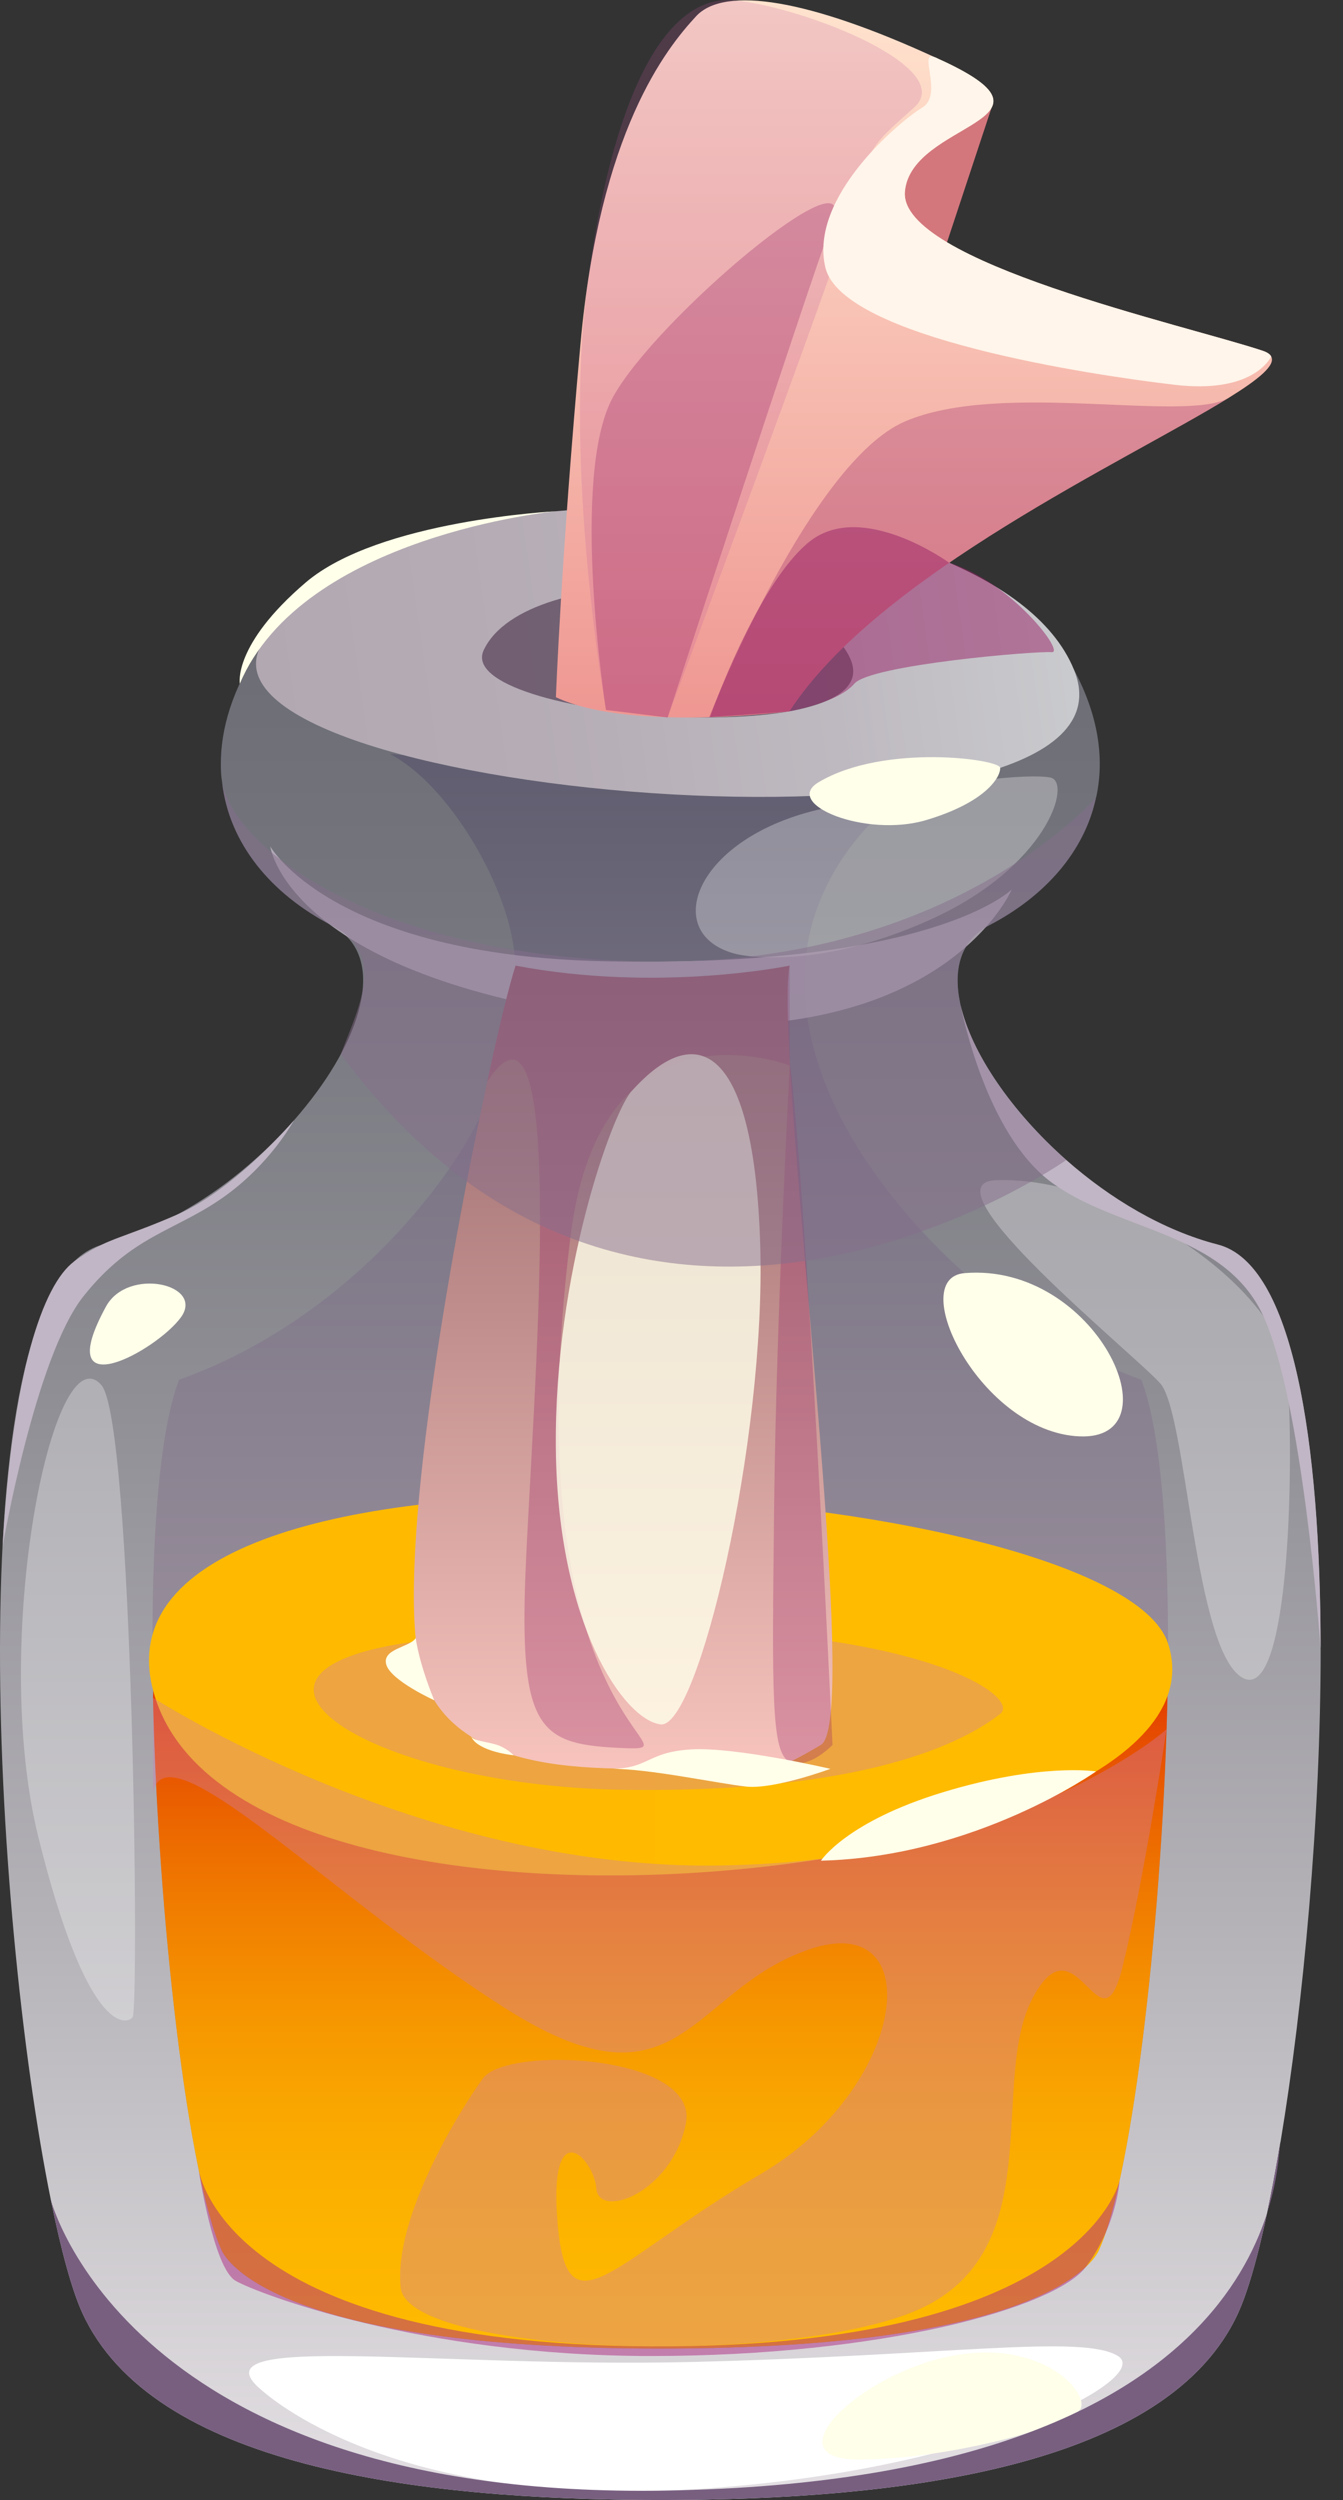 <svg width="43" height="80" viewBox="0 0 43 80" fill="none" xmlns="http://www.w3.org/2000/svg">
<rect x="0" y="0" width="43" height="80" fill="#333333" stroke="none"/>
<g id="Molotov">
<g id="layer1">
<path id="Vector" d="M31.749 3.443L30.206 8.102C30.206 8.102 27.114 8.638 27.318 6.571C27.52 4.504 31.749 3.443 31.749 3.443Z" fill="#D3777D"/>
<path id="Vector_2" d="M42.285 52.77V52.778C42.285 58.159 41.731 64.154 41.003 68.518V68.526C41.003 68.534 40.995 68.542 40.995 68.55C40.579 71.047 40.105 73.002 39.648 74.003C37.419 78.907 28.988 79.998 21.144 79.998C13.3 79.998 4.868 78.907 2.632 74.003C2.298 73.268 1.955 72.007 1.629 70.399C-0.216 61.318 -1.417 41.037 3.293 39.825C5.816 39.179 8.224 37.353 9.791 35.398C11.685 33.055 12.37 30.526 10.607 29.604C8.671 28.594 7.334 26.986 7.112 25.031C7.08 24.853 7.071 24.659 7.071 24.473C7.063 23.309 7.447 22.048 8.319 20.724L21.142 20.069L33.965 20.724C35.099 22.453 35.409 24.085 35.099 25.507C35.099 25.507 35.099 25.515 35.091 25.523C34.723 27.252 33.45 28.682 31.679 29.603C30.765 30.079 30.512 30.993 30.741 32.092C30.741 32.092 30.741 32.108 30.749 32.141C31.092 33.684 32.382 35.567 34.137 37.118C35.54 38.354 37.238 39.373 38.993 39.825C41.417 40.448 42.274 46.152 42.282 52.768L42.285 52.77Z" fill="url(#paint0_linear_34_21740)"/>
<path id="Vector_3" d="M37.387 53.951C37.257 61.118 36.277 69.609 35.183 72.008C35.036 72.34 33.404 75.152 21.143 75.152C8.883 75.152 7.243 72.332 7.096 72.008C6.027 69.648 5.056 61.408 4.9 54.321C4.81 49.934 5.03 45.983 5.733 44.149C8.679 43.107 11.495 41.062 13.626 38.412C15.943 35.545 16.923 32.507 16.369 29.88C15.953 27.908 14.295 25.089 12.492 24.127L21.143 24.927L29.608 25.032C27.634 26.082 26.09 28.264 25.821 30.47C25.218 35.318 29.543 39.551 30.881 40.739C32.146 41.854 34.097 43.276 36.546 44.149C37.223 45.936 37.453 49.716 37.387 53.951Z" fill="url(#paint1_linear_34_21740)"/>
<path id="Vector_4" d="M8.32 20.724C6.013 25.616 37.122 28.119 34.385 21.427C31.756 14.998 11.357 14.282 8.32 20.724Z" fill="url(#paint2_linear_34_21740)"/>
<path id="Vector_5" d="M15.488 20.802C14.448 23.008 28.476 24.137 27.242 21.119C26.057 18.22 16.858 17.897 15.488 20.802Z" fill="url(#paint3_linear_34_21740)"/>
<g id="Vector_6" style="mix-blend-mode:multiply" opacity="0.8">
<path d="M8.653 27.085C8.653 27.085 9.195 31.219 19.635 32.595C30.075 33.973 32.394 28.461 32.394 28.461C32.394 28.461 29.881 30.987 19.326 30.758C10.62 30.569 8.653 27.085 8.653 27.085Z" fill="#C1B6C5"/>
</g>
<path id="Vector_7" d="M37.387 53.951C37.256 61.118 36.277 69.609 35.183 72.008C35.036 72.34 33.404 75.152 21.143 75.152C8.883 75.152 7.242 72.332 7.096 72.008C6.027 69.648 5.056 61.408 4.899 54.321L4.907 54.112L37.385 53.949L37.387 53.951Z" fill="url(#paint4_linear_34_21740)"/>
<path id="Vector_8" d="M4.907 54.108C2.397 44.712 35.663 47.381 37.393 52.576C39.922 60.175 7.525 63.91 4.907 54.108Z" fill="url(#paint5_linear_34_21740)"/>
<g id="Vector_9" style="mix-blend-mode:soft-light">
<path d="M8.345 76.457C6.171 74.599 13.989 75.778 22.136 75.581C30.281 75.385 34.664 74.682 35.798 75.392C36.932 76.1 31.313 79.163 21.88 79.672C12.446 80.183 8.577 76.654 8.346 76.457H8.345Z" fill="white"/>
</g>
<g id="Vector_10" style="mix-blend-mode:soft-light" opacity="0.3">
<path d="M31.886 37.766C29.521 37.857 36.299 43.312 37.15 44.269C38 45.226 38.233 52.805 39.779 53.684C41.326 54.564 41.442 46.527 41.209 43.886C40.977 41.245 35.786 37.616 31.886 37.766Z" fill="white"/>
</g>
<g id="Vector_11" style="mix-blend-mode:soft-light" opacity="0.3">
<path d="M3.248 44.323C1.706 42.549 -0.324 52.497 1.225 58.775C2.777 65.051 4.027 64.815 4.245 64.551C4.462 64.287 4.26 45.488 3.248 44.324V44.323Z" fill="white"/>
</g>
<g id="Vector_12" style="mix-blend-mode:color-burn" opacity="0.36">
<path d="M14.042 52.444C5.79 53.229 11.586 57.145 19.954 57.271C28.322 57.397 31.192 55.482 32.025 54.842C32.858 54.202 28.083 51.108 14.042 52.444Z" fill="#CC7CB3"/>
</g>
<g id="Vector_13" style="mix-blend-mode:soft-light" opacity="0.3">
<path d="M23.579 30.53C21.104 29.918 22.228 26.768 26.363 25.871C30.497 24.974 32.936 24.742 33.632 24.881C34.328 25.018 33.554 27.733 29.765 29.437C25.976 31.141 23.579 30.53 23.579 30.53Z" fill="white"/>
</g>
<path id="Vector_14" d="M26.207 25.032C25.041 25.729 27.715 26.817 29.649 26.243C31.582 25.669 32.041 24.851 32.023 24.57C32.006 24.291 28.295 23.784 26.207 25.032Z" fill="#FFFFEA"/>
<path id="Vector_15" d="M30.881 40.739C28.975 40.899 31.392 45.819 34.556 45.962C37.717 46.106 35.092 40.386 30.881 40.739Z" fill="#FFFFEA"/>
<g id="Vector_16" style="mix-blend-mode:color-burn" opacity="0.36">
<path d="M4.901 57.345C5.357 55.204 10.665 60.783 16.233 64.296C21.801 67.807 22.083 63.673 25.924 62.373C29.766 61.072 29.07 66.812 24.352 69.568C19.635 72.324 18.166 74.774 17.856 71.176C17.545 67.578 19.015 69.034 19.093 70.028C19.171 71.023 21.498 70.181 21.959 67.962C22.419 65.742 16.231 65.441 15.459 66.51C14.685 67.578 12.6 70.963 12.829 73.2C13.059 75.437 26.104 75.769 29.815 73.702C33.528 71.635 31.677 66.506 33.079 63.904C34.48 61.301 35.234 65.817 35.939 62.947C36.645 60.076 37.35 55.338 37.35 55.338C37.35 55.338 32.625 59.541 23.035 59.694C13.446 59.847 4.899 54.323 4.899 54.323V57.347L4.901 57.345Z" fill="#CC7CB3"/>
</g>
<path id="Vector_17" d="M26.285 59.54C26.285 59.54 27.093 58.288 30.208 57.345C33.323 56.401 35.094 56.683 35.094 56.683C35.094 56.683 31.24 59.418 26.285 59.54Z" fill="#FFFFEA"/>
<path id="Vector_18" d="M39.346 12.727C36.123 14.723 28.123 18.384 25.275 22.762C25.275 22.762 24.157 22.907 22.736 22.948H22.704C21.072 22.997 19.04 22.899 17.799 22.31C17.799 22.31 17.963 17.881 18.582 11.039C19.194 4.195 21.341 1.545 22.281 0.527C23.195 -0.475 25.937 -0.006 29.937 1.835H29.945C30.026 1.876 30.117 1.915 30.206 1.956C34.352 3.896 29.161 3.896 28.973 6.134C28.785 8.381 37.961 10.4 40.432 11.225C40.579 11.274 40.67 11.338 40.702 11.411C40.848 11.685 40.31 12.13 39.346 12.727Z" fill="url(#paint6_linear_34_21740)"/>
<g id="Vector_19" style="mix-blend-mode:multiply" opacity="0.2">
<path d="M21.376 22.959C21.376 22.959 26.779 8.485 27.32 6.571C27.862 4.657 27.854 4.701 29.265 3.443C30.674 2.185 25.81 0.24 23.526 0.011C21.244 -0.219 19.576 3.243 18.804 9.138C18.03 15.032 19.403 22.718 19.403 22.718L21.376 22.959Z" fill="#BE579D"/>
</g>
<g id="Vector_20" style="mix-blend-mode:multiply" opacity="0.3">
<path d="M21.376 22.959C21.376 22.959 25.781 9.443 26.655 7.083C27.531 4.723 21.04 10.158 19.633 12.694C18.229 15.231 19.401 22.718 19.401 22.718L21.374 22.959H21.376Z" fill="#972066"/>
</g>
<g id="Vector_21" style="mix-blend-mode:multiply" opacity="0.3">
<path d="M39.346 12.727C36.123 14.723 28.122 18.384 25.275 22.762C23.771 22.959 22.892 22.891 22.736 22.948H22.728C22.712 22.956 22.704 22.956 22.704 22.956V22.948C22.843 22.617 25.961 14.788 28.973 13.487C32.05 12.163 37.951 13.544 39.348 12.727H39.346Z" fill="#972066"/>
</g>
<path id="Vector_22" d="M40.702 11.409C40.571 11.652 39.91 12.581 37.617 12.314C34.989 12.007 26.965 10.815 26.427 8.561C25.888 6.298 28.833 3.862 29.528 3.443C30.222 3.024 29.365 1.576 29.935 1.835H29.943C30.024 1.876 30.115 1.915 30.204 1.956C34.35 3.896 29.16 3.896 28.972 6.134C28.784 8.381 37.959 10.4 40.431 11.225C40.578 11.274 40.668 11.338 40.7 11.411L40.702 11.409Z" fill="#FFF5EA"/>
<path id="Vector_23" d="M26.286 55.833C24.915 56.65 24.147 56.965 22.702 56.64C21.258 56.325 14.368 57.634 13.422 53.191C12.704 49.822 14.393 40.175 15.601 34.616V34.608C15.976 32.855 16.311 31.513 16.507 30.9C21.102 31.772 25.281 30.9 25.281 30.9C25.184 31.409 25.208 32.516 25.289 34.003C25.665 40.733 27.402 55.171 26.284 55.835L26.286 55.833Z" fill="url(#paint7_linear_34_21740)"/>
<g id="Vector_24" style="mix-blend-mode:multiply" opacity="0.3">
<path d="M25.291 34.001V34.097C25.291 34.097 19.239 31.718 18.269 39.543C16.31 55.33 22.598 56.043 19.953 55.937C17.307 55.824 16.622 55.428 16.826 50.314C17.03 45.191 18.271 30.55 15.602 34.607C15.977 32.853 16.312 31.512 16.508 30.899C21.103 31.77 25.282 30.899 25.282 30.899L25.29 34.001H25.291Z" fill="#972066"/>
</g>
<g id="Vector_25" style="mix-blend-mode:soft-light" opacity="0.8">
<path d="M20.223 34.914C19.608 35.6 17.74 40.736 17.797 46.35C17.856 51.964 19.962 55.026 21.151 55.179C22.341 55.332 24.534 46.147 24.34 39.819C24.146 33.49 22.332 32.562 20.223 34.916V34.914Z" fill="#FFFFEA"/>
</g>
<g id="Vector_26" style="mix-blend-mode:multiply" opacity="0.3">
<path d="M25.291 34.001C25.291 34.001 24.851 42.18 24.786 48.198C24.72 54.217 24.684 56.12 25.291 56.376C25.897 56.631 26.655 55.835 26.655 55.835C26.655 55.835 25.841 38.313 25.291 34V34.001Z" fill="#972066"/>
</g>
<g id="Vector_27" style="mix-blend-mode:multiply">
<path d="M0.082 49.495C0.082 49.495 1.128 43.416 2.675 41.476C4.221 39.535 5.574 39.409 7.114 38.337C8.655 37.265 9.409 35.852 9.409 35.852C9.409 35.852 7.531 38.05 5.695 38.855C3.858 39.661 3.392 39.611 2.375 40.364C1.359 41.118 0.402 43.968 0.082 49.495Z" fill="#C1B6C5"/>
</g>
<path id="Vector_28" d="M3.394 41.807C1.596 45.102 5.019 43.218 5.791 42.155C6.565 41.093 4.09 40.531 3.394 41.807Z" fill="#FFFFEA"/>
<path id="Vector_29" d="M7.679 21.879C7.679 21.879 7.444 20.642 9.788 18.639C12.134 16.639 17.798 16.36 17.798 16.36C17.798 16.36 9.694 17.132 7.679 21.879Z" fill="#FFFFEA"/>
<g id="Vector_30" style="mix-blend-mode:multiply">
<path d="M42.285 52.77C42.261 52.439 41.697 44.868 40.464 42.146C39.215 39.366 35.689 39.407 33.576 37.766C31.601 36.222 30.841 32.587 30.752 32.142C31.094 33.686 32.385 35.568 34.14 37.12C35.543 38.356 37.24 39.374 38.996 39.827C41.42 40.449 42.277 46.153 42.285 52.77Z" fill="#C1B6C5"/>
</g>
<g id="Vector_31" style="mix-blend-mode:multiply" opacity="0.5">
<path d="M6.345 69.346C6.345 69.346 6.952 75.012 20.833 75.081C34.675 75.15 35.846 69.782 35.846 69.782C35.846 69.782 35.762 71.208 34.774 72.53C33.787 73.853 28.219 75.39 20.848 75.39C13.477 75.39 8.269 73.394 7.547 72.986C6.826 72.578 6.346 69.346 6.346 69.346H6.345Z" fill="#AB2781"/>
</g>
<path id="Vector_32" d="M19.559 56.601C20.792 56.592 20.698 56.073 22.111 55.98C23.525 55.887 26.588 56.601 26.588 56.601C26.588 56.601 24.797 57.261 23.901 57.169C23.006 57.075 20.752 56.588 19.558 56.601H19.559Z" fill="#FFFFEA"/>
<path id="Vector_33" d="M15.088 55.573C15.2 55.726 15.703 55.74 15.999 55.866C16.296 55.994 16.444 56.167 16.444 56.167C16.444 56.167 15.31 56.057 15.087 55.573H15.088Z" fill="#FFFFEA"/>
<path id="Vector_34" d="M13.309 52.418C13.126 52.715 12.225 52.753 12.367 53.263C12.508 53.774 13.905 54.408 13.905 54.408C13.905 54.408 13.453 53.359 13.309 52.418Z" fill="#FFFFEA"/>
<g id="Vector_35" style="mix-blend-mode:multiply" opacity="0.5">
<path d="M25.275 22.762C25.275 22.762 26.834 22.489 27.352 21.879C27.869 21.267 33.212 20.825 33.67 20.869C34.127 20.911 32.372 18.613 30.392 18.009C30.392 18.009 27.611 15.988 25.924 17.328C24.236 18.668 22.73 22.95 22.73 22.95L25.276 22.764L25.275 22.762Z" fill="#972066"/>
</g>
<g id="Vector_36" style="mix-blend-mode:multiply" opacity="0.5">
<path d="M34.138 37.12C34.138 37.12 20.522 46.707 10.911 33.732C11.541 32.095 12.368 30.526 10.605 29.606C8.67 28.595 7.332 26.987 7.11 25.032C7.625 27.473 12.771 30.818 21.373 30.769C30.36 30.713 34.837 25.8 35.091 25.526C34.723 27.255 33.45 28.685 31.679 29.606C29.467 30.761 31.107 34.446 34.137 37.12H34.138Z" fill="#856E8B"/>
</g>
<path id="Vector_37" d="M27.497 78.703C24.657 78.703 27.548 75.959 30.435 75.392C33.323 74.824 34.817 76.514 34.611 77.047C34.406 77.58 30.435 78.703 27.497 78.703Z" fill="#FFFFEA"/>
<g id="Vector_38" style="mix-blend-mode:multiply">
<path d="M40.995 68.55C40.58 71.047 40.105 73.002 39.648 74.003C37.42 78.907 28.988 79.998 21.144 79.998C13.3 79.998 4.868 78.907 2.632 74.003C2.298 73.268 1.955 72.007 1.629 70.399C1.629 70.399 4.099 79.992 21.313 79.696C41.303 79.352 40.842 69.139 40.997 68.548L40.995 68.55Z" fill="#785F80"/>
</g>
</g>
</g>
<defs>
<linearGradient id="paint0_linear_34_21740" x1="21.142" y1="80" x2="21.142" y2="20.071" gradientUnits="userSpaceOnUse">
<stop stop-color="#E4E0E4"/>
<stop offset="0.31" stop-color="#B4B2B7"/>
<stop offset="0.61" stop-color="#8D8C93"/>
<stop offset="0.85" stop-color="#74757D"/>
<stop offset="0.99" stop-color="#6C6D75"/>
</linearGradient>
<linearGradient id="paint1_linear_34_21740" x1="21.14" y1="75.152" x2="21.14" y2="24.127" gradientUnits="userSpaceOnUse">
<stop stop-color="#A69AA6"/>
<stop offset="0.22" stop-color="#A196A2"/>
<stop offset="0.47" stop-color="#948A98"/>
<stop offset="0.73" stop-color="#7D7787"/>
<stop offset="0.99" stop-color="#605E70"/>
</linearGradient>
<linearGradient id="paint2_linear_34_21740" x1="8.417" y1="22.863" x2="34.146" y2="19.21" gradientUnits="userSpaceOnUse">
<stop stop-color="#B2A8B2"/>
<stop offset="0.33" stop-color="#B5ACB5"/>
<stop offset="0.7" stop-color="#BEB9C0"/>
<stop offset="0.99" stop-color="#C9CACD"/>
</linearGradient>
<linearGradient id="paint3_linear_34_21740" x1="15.532" y1="21.767" x2="27.134" y2="20.12" gradientUnits="userSpaceOnUse">
<stop stop-color="#725F72"/>
<stop offset="0.54" stop-color="#706372"/>
<stop offset="0.99" stop-color="#6C6D75"/>
</linearGradient>
<linearGradient id="paint4_linear_34_21740" x1="21.143" y1="75.152" x2="21.143" y2="53.951" gradientUnits="userSpaceOnUse">
<stop stop-color="#FFBA00"/>
<stop offset="0.16" stop-color="#FDB500"/>
<stop offset="0.35" stop-color="#FAA800"/>
<stop offset="0.54" stop-color="#F59100"/>
<stop offset="0.73" stop-color="#EE7200"/>
<stop offset="0.93" stop-color="#E64B00"/>
<stop offset="0.99" stop-color="#E33E00"/>
</linearGradient>
<linearGradient id="paint5_linear_34_21740" x1="4.771" y1="53.938" x2="37.533" y2="53.938" gradientUnits="userSpaceOnUse">
<stop stop-color="#FFBA00"/>
<stop offset="0.99" stop-color="#FFBB00"/>
</linearGradient>
<linearGradient id="paint6_linear_34_21740" x1="29.261" y1="22.959" x2="29.261" y2="0.011" gradientUnits="userSpaceOnUse">
<stop stop-color="#EF9792"/>
<stop offset="1" stop-color="#FFE3CE"/>
</linearGradient>
<linearGradient id="paint7_linear_34_21740" x1="19.953" y1="56.765" x2="19.953" y2="30.899" gradientUnits="userSpaceOnUse">
<stop stop-color="#F8C4BD"/>
<stop offset="1" stop-color="#956568"/>
</linearGradient>
</defs>
</svg>
